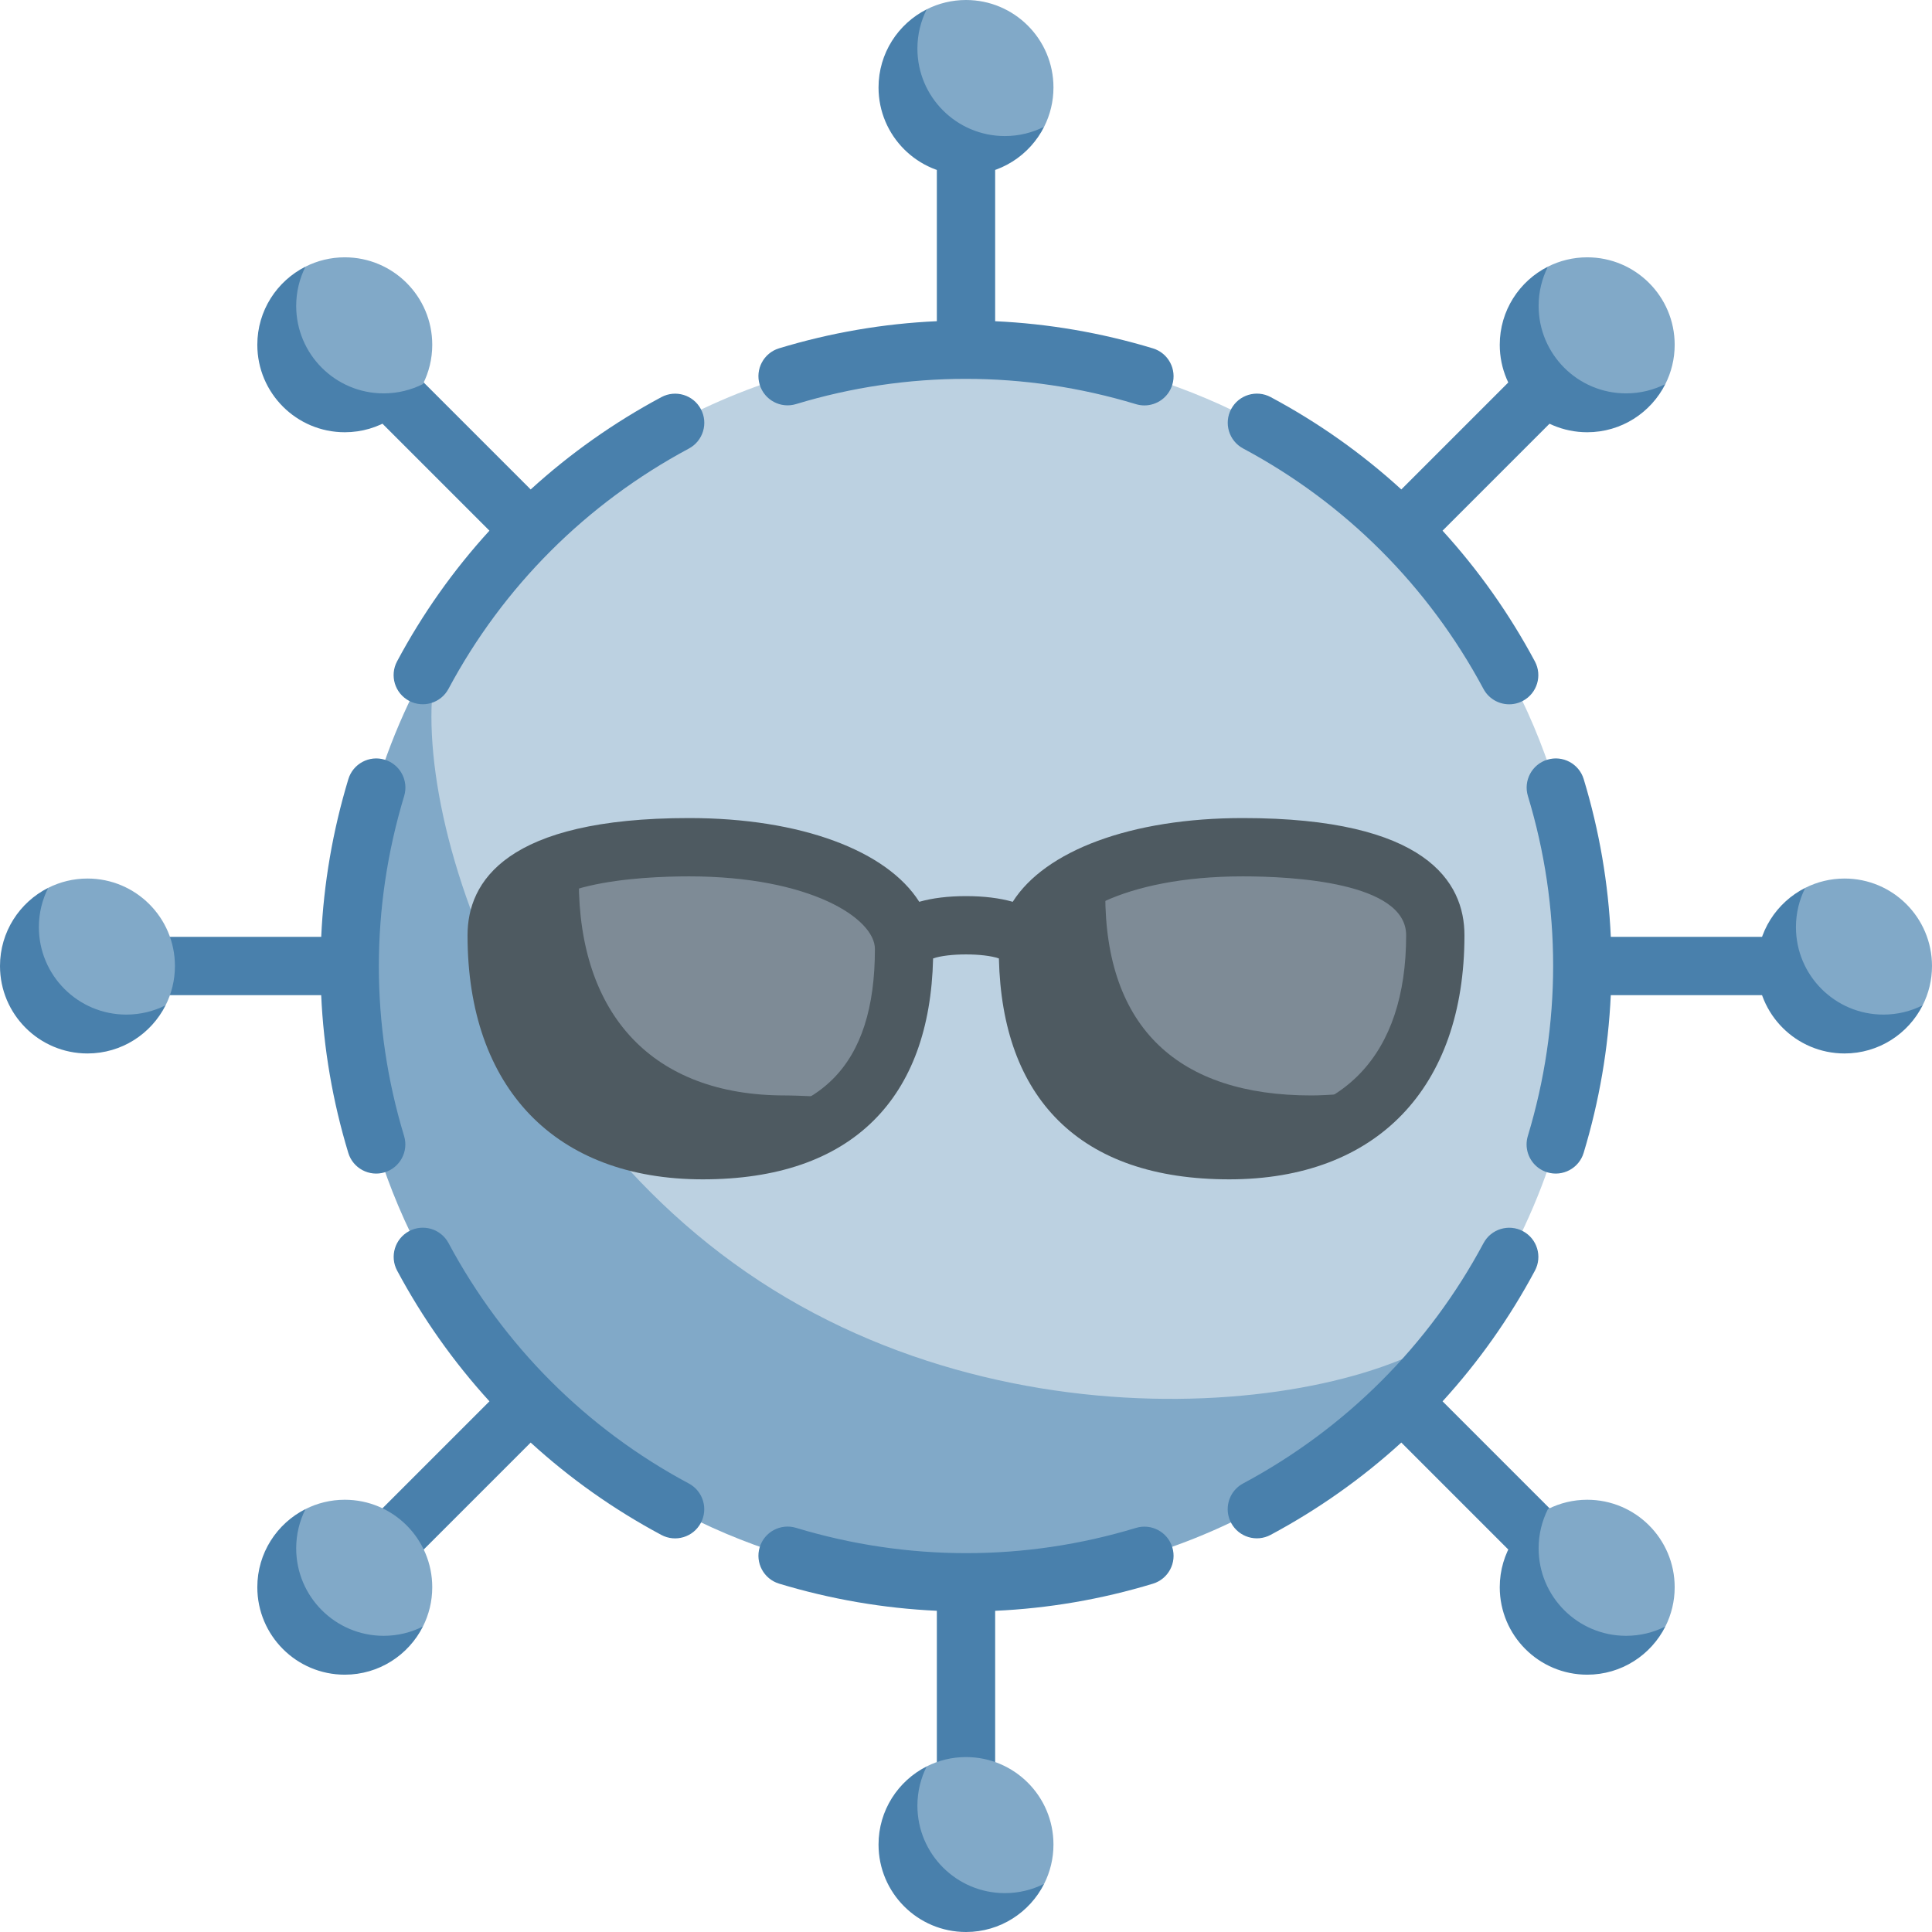 <svg id="Capa_1" enable-background="new 0 0 497 497" height="512" viewBox="0 0 497 497" width="512" xmlns="http://www.w3.org/2000/svg"><g><path d="m115.939 161.61c.047-.071.093-.151.14-.225-16.479 24.999-26.079 54.934-26.079 87.115 0 87.537 70.963 158.5 158.5 158.5 55.534 0 104.389-28.567 132.695-71.802-.043.063-.093.129-.134.191-16.119 24.592-281.241-149.187-265.122-173.779z" fill="#81a9c8"/><path d="m248.5 90c-55.356 0-104.075 28.384-132.421 71.386-.047.074-.094.153-.14.225-16.119 24.592 6.229 119.944 79.44 167.932s169.563 30.439 185.682 5.847c.041-.063.09-.128.134-.191 16.311-24.915 25.805-54.696 25.805-86.699 0-87.537-70.963-158.5-158.5-158.5z" fill="#bcd1e1"/><path d="m233.799 244.112c0-14.028-22.496-26.17-56.534-26.17-10.979 0-20.012.903-27.229 2.589-.022.004-.051.003-.072.008-15.118 3.546-22.192 10.562-22.192 20.053 0 34.528 18.976 55.289 53.013 55.289 19.549 0 34.129-5.687 43-17.07.033-.042.051-.092.08-.136 6.514-8.426 9.934-19.936 9.934-34.563z" fill="#7e8b96"/><path d="m201.908 281.799c-34.037 0-53.013-20.761-53.013-55.289 0-2.115.358-4.105 1.072-5.964.015-.004.031-.009.046-.013-.016.001-.033.002-.047.005-15.118 3.546-22.192 10.562-22.192 20.053 0 34.528 18.976 55.289 53.013 55.289 17.304 0 30.707-4.465 39.711-13.384-7.393-.258-14.753-.697-18.59-.697z" fill="#4e5a61"/><path d="m369.228 240.592c0-14.028-15.456-22.65-49.493-22.65-12.933 0-24.191 1.758-33.191 4.701-.021.006-.047.008-.067.015-14.65 4.805-23.276 12.768-23.276 21.454 0 34.528 18.976 51.769 53.013 51.769 18.34 0 32.308-6.028 41.29-16.989.033-.04.053-.086.083-.127 7.626-9.373 11.641-22.315 11.641-38.173z" fill="#7e8b96"/><path d="m337.336 281.799c-34.037 0-53.013-17.24-53.013-51.769 0-2.539.747-5.014 2.155-7.368.009-.003.019-.009.028-.011-.01.002-.021.003-.03.006-14.65 4.805-23.276 12.768-23.276 21.454 0 34.528 18.976 51.769 53.013 51.769 17.527 0 31.048-5.517 40.053-15.572-6.998.88-14.719 1.491-18.93 1.491z" fill="#4e5a61"/><path d="m241 455.449v-41.08c-13.651-.629-27.264-2.955-40.568-6.98-3.965-1.199-6.206-5.386-5.007-9.351 1.199-3.966 5.385-6.202 9.351-5.007 28.668 8.674 58.904 8.68 87.443.02 3.96-1.204 8.152 1.034 9.354 4.999 1.203 3.964-1.035 8.151-4.999 9.354-13.281 4.03-26.897 6.354-40.574 6.972v41.073zm15-413.898v41.08c13.651.629 27.264 2.955 40.568 6.98 3.965 1.199 6.206 5.386 5.007 9.351-.98 3.24-3.957 5.33-7.176 5.33-.72 0-1.45-.104-2.175-.323-28.668-8.674-58.904-8.68-87.443-.02-3.961 1.204-8.152-1.034-9.354-4.999-1.203-3.964 1.035-8.151 4.999-9.354 13.281-4.03 26.897-6.354 40.574-6.972v-41.073zm-159.138 347.981 29.048-29.048c-9.208-10.098-17.189-21.368-23.75-33.622-1.956-3.652-.58-8.197 3.071-10.152 3.652-1.956 8.193-.578 10.152 3.072 14.138 26.405 35.514 47.789 61.818 61.846 3.652 1.949 5.033 6.496 3.08 10.149-1.952 3.654-6.496 5.032-10.149 3.08-12.241-6.541-23.513-14.526-33.62-23.761l-29.043 29.043zm303.276-282.064-29.048 29.048c9.208 10.098 17.189 21.368 23.75 33.622 1.956 3.652.58 8.197-3.072 10.152-2.984 1.598-6.567.971-8.843-1.305-.509-.509-.952-1.099-1.309-1.766-14.138-26.405-35.514-47.789-61.818-61.846-3.652-1.949-5.033-6.496-3.08-10.149 1.952-3.654 6.496-5.032 10.149-3.08 12.241 6.541 23.513 14.526 33.62 23.761l29.043-29.043zm-358.587 133.532h41.08c.629-13.651 2.955-27.264 6.98-40.568 1.199-3.965 5.386-6.206 9.351-5.007 3.966 1.199 6.202 5.385 5.007 9.351-8.674 28.668-8.68 58.904-.02 87.443 1.204 3.96-1.034 8.152-4.999 9.354-3.964 1.203-8.151-1.035-9.354-4.999-4.03-13.281-6.354-26.897-6.972-40.574h-41.073zm413.898 15h-41.08c-.629 13.651-2.955 27.264-6.98 40.568-1.199 3.965-5.386 6.206-9.351 5.007-3.24-.98-5.33-3.957-5.33-7.176 0-.72.104-1.45.323-2.175 8.674-28.668 8.68-58.904.02-87.443-1.204-3.961 1.034-8.152 4.999-9.354 3.964-1.203 8.151 1.035 9.354 4.999 4.03 13.281 6.354 26.897 6.972 40.574h41.073zm-347.981-159.138 29.048 29.048c10.098-9.208 21.368-17.189 33.622-23.75 3.652-1.956 8.197-.58 10.152 3.071 1.956 3.652.578 8.193-3.071 10.152-26.405 14.138-47.789 35.514-61.846 61.818-1.949 3.652-6.496 5.033-10.149 3.08-3.654-1.952-5.032-6.496-3.08-10.149 6.541-12.241 14.526-23.513 23.761-33.62l-29.043-29.043zm282.064 303.276-29.048-29.048c-10.098 9.208-21.368 17.189-33.622 23.75-3.652 1.956-8.197.58-10.152-3.072-1.598-2.984-.971-6.567 1.305-8.843.509-.509 1.099-.952 1.766-1.309 26.405-14.138 47.789-35.514 61.846-61.818 1.949-3.652 6.496-5.033 10.149-3.08 3.654 1.952 5.032 6.496 3.08 10.149-6.541 12.241-14.526 23.513-23.761 33.62l29.043 29.043z" fill="#4980ac"/><path d="m12.397 228.397c-7.351 3.702-12.397 11.311-12.397 20.103 0 12.426 10.074 22.5 22.5 22.5 8.792 0 16.401-5.046 20.103-12.397-3.039 1.53-31.736-27.167-30.206-30.206z" fill="#4980ac"/><path d="m22.5 226c-3.634 0-7.064.867-10.103 2.397-1.53 3.039-2.397 6.469-2.397 10.103 0 12.426 10.074 22.5 22.5 22.5 3.634 0 7.064-.867 10.103-2.397 1.53-3.039 2.397-6.469 2.397-10.103 0-12.426-10.074-22.5-22.5-22.5z" fill="#81a9c8"/><path d="m238.397 454.397c-7.351 3.702-12.397 11.311-12.397 20.103 0 12.426 10.074 22.5 22.5 22.5 8.792 0 16.401-5.046 20.103-12.397-3.039 1.53-31.736-27.167-30.206-30.206z" fill="#4980ac"/><path d="m248.5 452c-3.634 0-7.064.867-10.103 2.397-1.53 3.039-2.397 6.469-2.397 10.103 0 12.426 10.074 22.5 22.5 22.5 3.634 0 7.064-.867 10.103-2.397 1.53-3.039 2.397-6.469 2.397-10.103 0-12.426-10.074-22.5-22.5-22.5z" fill="#81a9c8"/><path d="m238.397 2.397c-7.351 3.702-12.397 11.311-12.397 20.103 0 12.426 10.074 22.5 22.5 22.5 8.792 0 16.401-5.046 20.103-12.397-3.039 1.53-31.736-27.167-30.206-30.206z" fill="#4980ac"/><path d="m248.5 0c-3.634 0-7.064.867-10.103 2.397-1.53 3.039-2.397 6.469-2.397 10.103 0 12.426 10.074 22.5 22.5 22.5 3.634 0 7.064-.867 10.103-2.397 1.53-3.039 2.397-6.469 2.397-10.103 0-12.426-10.074-22.5-22.5-22.5z" fill="#81a9c8"/><path d="m464.397 228.397c-7.351 3.702-12.397 11.311-12.397 20.103 0 12.426 10.074 22.5 22.5 22.5 8.792 0 16.401-5.046 20.103-12.397-3.039 1.53-31.736-27.167-30.206-30.206z" fill="#4980ac"/><path d="m474.5 226c-3.634 0-7.064.867-10.103 2.397-1.53 3.039-2.397 6.469-2.397 10.103 0 12.426 10.074 22.5 22.5 22.5 3.634 0 7.064-.867 10.103-2.397 1.53-3.039 2.397-6.469 2.397-10.103 0-12.426-10.074-22.5-22.5-22.5z" fill="#81a9c8"/><path d="m78.591 388.203c-7.351 3.702-12.397 11.311-12.397 20.103 0 12.426 10.074 22.5 22.5 22.5 8.792 0 16.401-5.046 20.103-12.397-3.039 1.53-31.736-27.167-30.206-30.206z" fill="#4980ac"/><path d="m88.694 385.806c-3.634 0-7.064.867-10.103 2.397-1.53 3.039-2.397 6.469-2.397 10.103 0 12.426 10.074 22.5 22.5 22.5 3.634 0 7.064-.867 10.103-2.397 1.53-3.039 2.397-6.469 2.397-10.103 0-12.426-10.074-22.5-22.5-22.5z" fill="#81a9c8"/><path d="m398.203 388.203c-7.351 3.702-12.397 11.311-12.397 20.103 0 12.426 10.074 22.5 22.5 22.5 8.792 0 16.401-5.046 20.103-12.397-3.039 1.53-31.736-27.167-30.206-30.206z" fill="#4980ac"/><path d="m408.306 385.806c-3.634 0-7.064.867-10.103 2.397-1.53 3.039-2.397 6.469-2.397 10.103 0 12.426 10.074 22.5 22.5 22.5 3.634 0 7.064-.867 10.103-2.397 1.53-3.039 2.397-6.469 2.397-10.103 0-12.426-10.073-22.5-22.5-22.5z" fill="#81a9c8"/><path d="m78.591 68.591c-7.351 3.702-12.397 11.311-12.397 20.103 0 12.426 10.074 22.5 22.5 22.5 8.792 0 16.401-5.046 20.103-12.397-3.039 1.53-31.736-27.167-30.206-30.206z" fill="#4980ac"/><path d="m88.694 66.194c-3.634 0-7.064.867-10.103 2.397-1.53 3.039-2.397 6.469-2.397 10.103 0 12.426 10.074 22.5 22.5 22.5 3.634 0 7.064-.867 10.103-2.397 1.53-3.039 2.397-6.469 2.397-10.103 0-12.426-10.074-22.5-22.5-22.5z" fill="#81a9c8"/><path d="m398.203 68.591c-7.351 3.702-12.397 11.311-12.397 20.103 0 12.426 10.074 22.5 22.5 22.5 8.792 0 16.401-5.046 20.103-12.397-3.039 1.53-31.736-27.167-30.206-30.206z" fill="#4980ac"/><path d="m408.306 66.194c-3.634 0-7.064.867-10.103 2.397-1.53 3.039-2.397 6.469-2.397 10.103 0 12.426 10.074 22.5 22.5 22.5 3.634 0 7.064-.867 10.103-2.397 1.53-3.039 2.397-6.469 2.397-10.103 0-12.426-10.073-22.5-22.5-22.5z" fill="#81a9c8"/><path d="m316.214 303.381c-19.052 0-33.834-5.085-43.938-15.113-9.744-9.672-14.891-23.697-15.313-41.712-3.934-1.381-12.992-1.381-16.926 0-.423 18.015-5.569 32.04-15.313 41.712-10.104 10.028-24.886 15.113-43.938 15.113-37.892 0-60.514-23.473-60.514-62.789 0-13.754 9.888-30.149 56.993-30.149 28.845 0 50.903 8.427 59.21 21.543 3.361-.958 7.398-1.463 12.024-1.463s8.663.505 12.024 1.463c8.307-13.116 30.365-21.543 59.21-21.543 47.105 0 56.993 16.396 56.993 30.149.002 39.316-22.621 62.789-60.512 62.789zm3.52-77.939c-31.188 0-47.8 10.843-47.8 18.67 0 30.202 14.07 44.269 44.279 44.269 29.35 0 45.514-16.972 45.514-47.789.001-13.673-29.367-15.15-41.993-15.15zm-142.468 0c-12.626 0-41.993 1.477-41.993 15.149 0 30.817 16.164 47.789 45.514 47.789 30.209 0 44.279-14.066 44.279-44.269-.001-7.826-16.612-18.669-47.8-18.669z" fill="#4e5a61"/></g></svg>